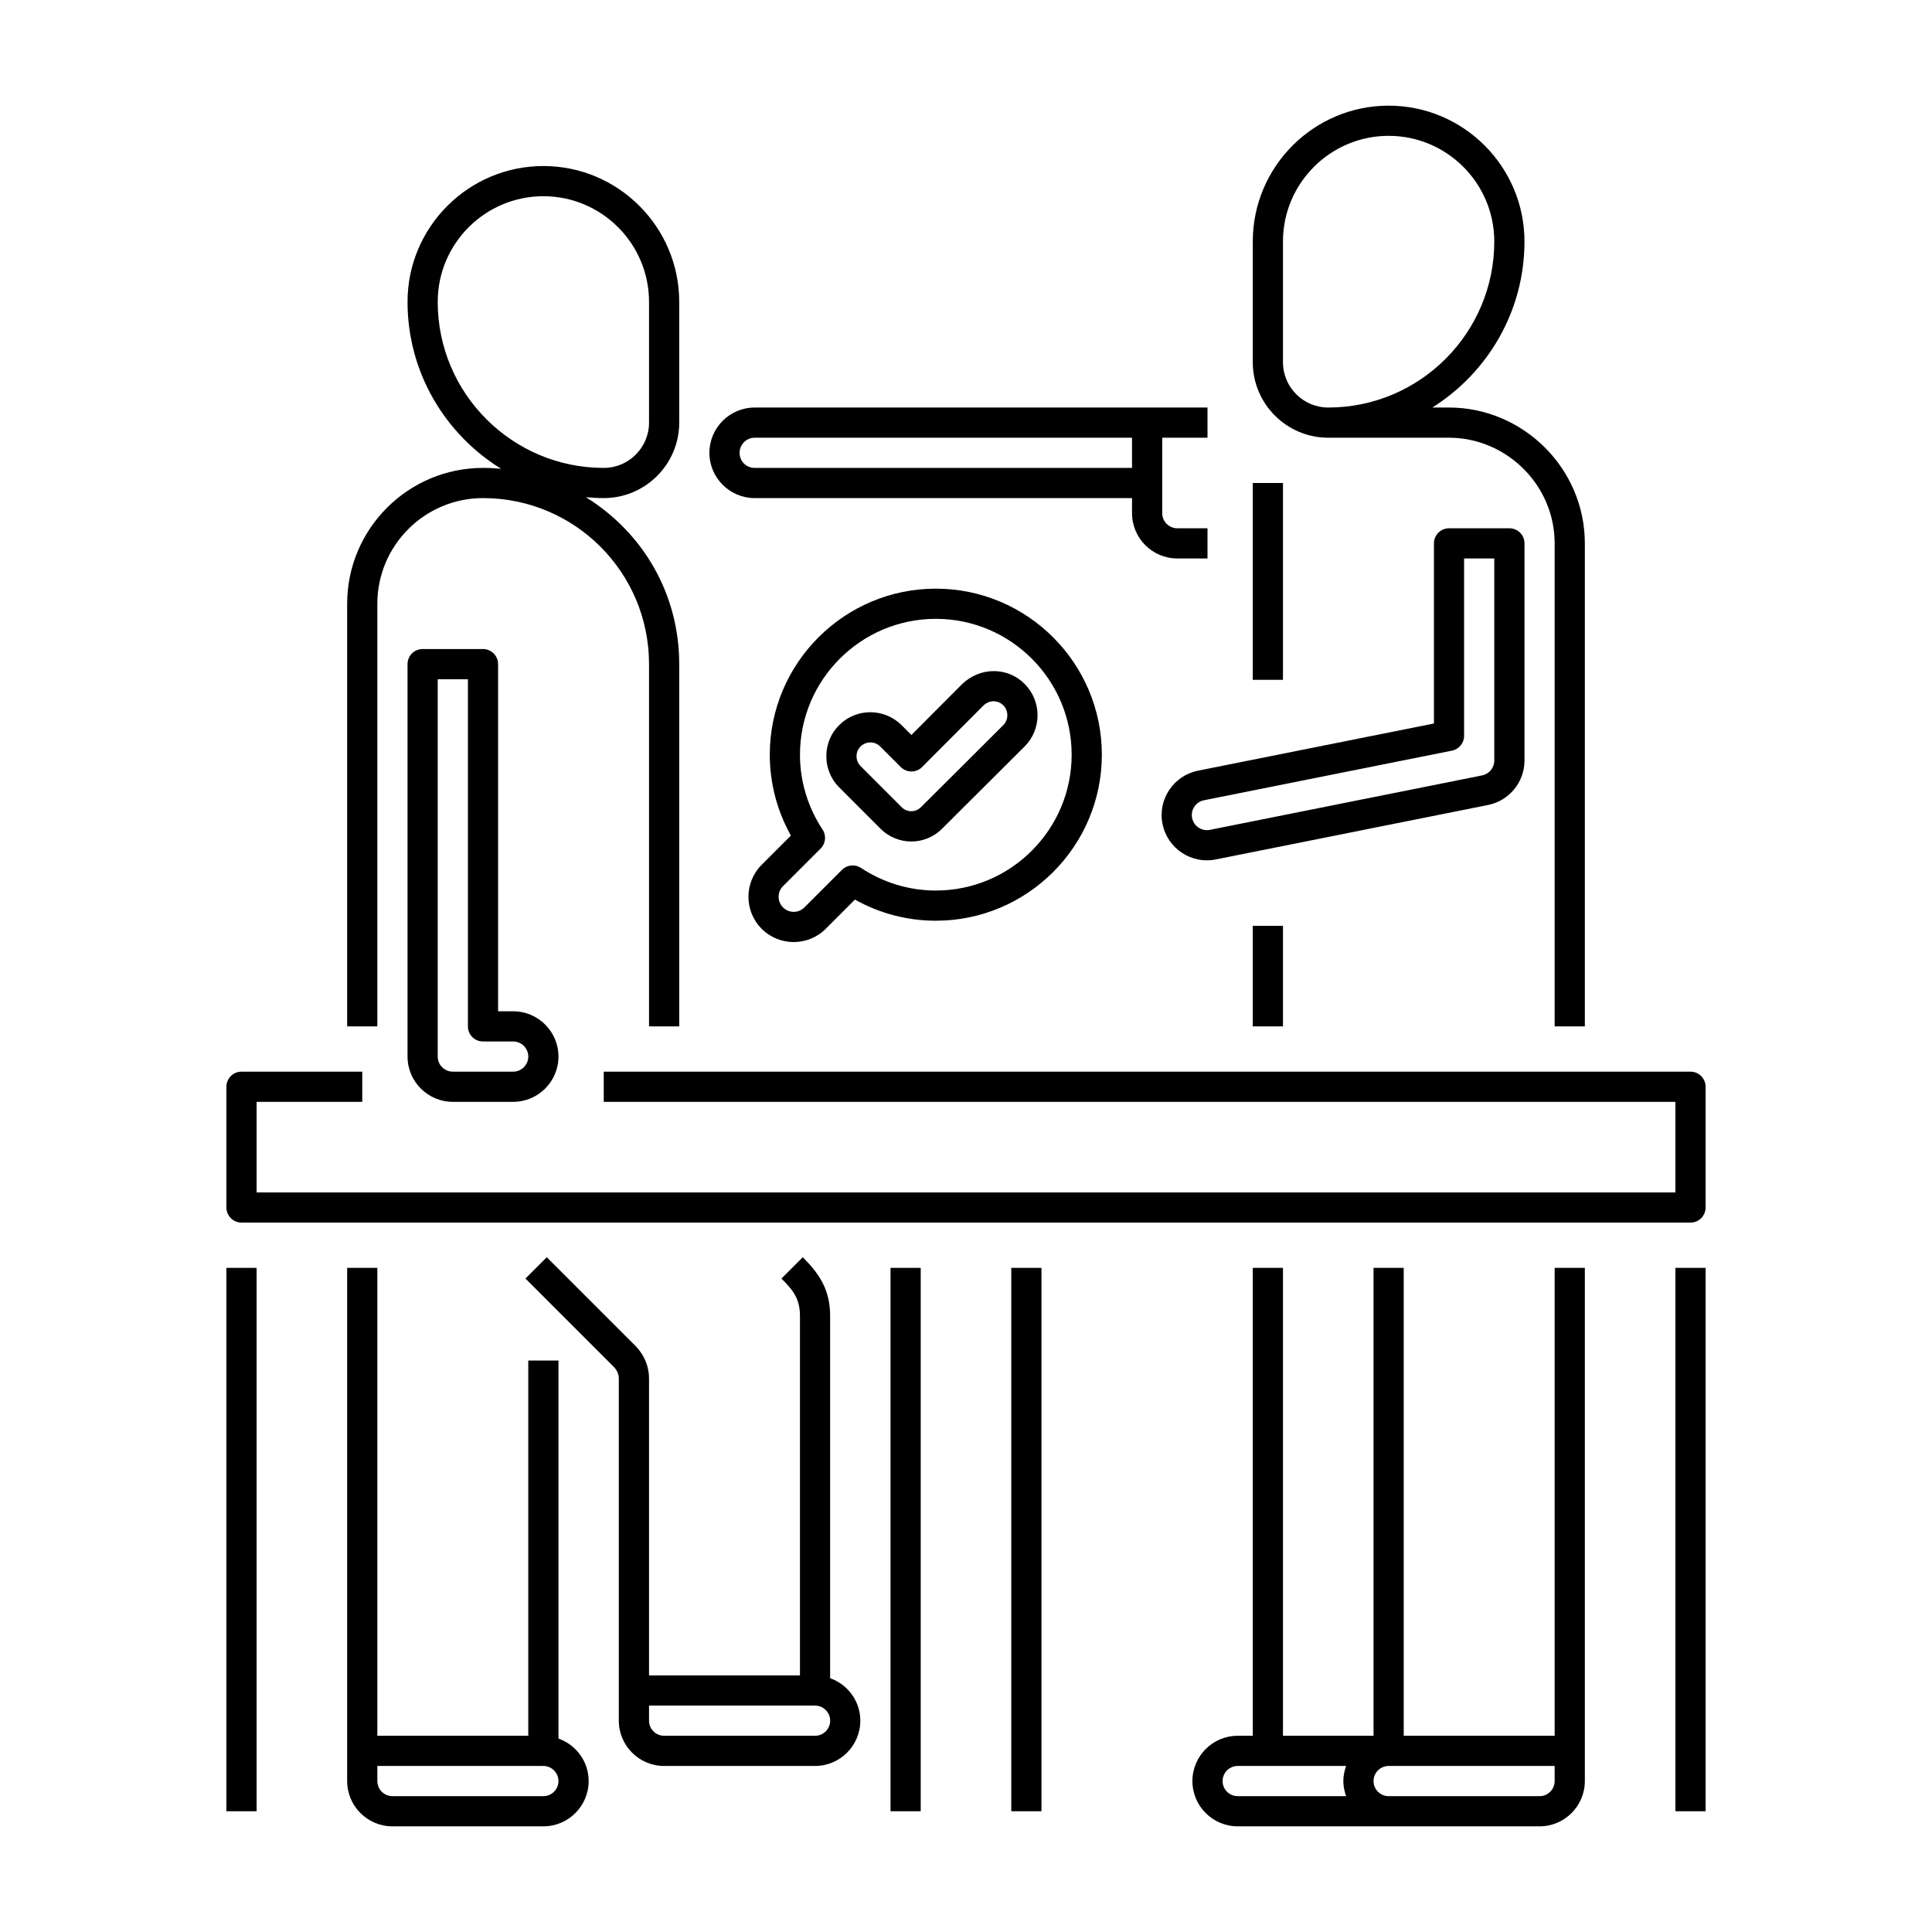 <?xml version="1.0" encoding="utf-8"?>
<!-- Generator: Adobe Illustrator 24.0.0, SVG Export Plug-In . SVG Version: 6.00 Build 0)  -->
<svg version="1.1" xmlns="http://www.w3.org/2000/svg" xmlns:xlink="http://www.w3.org/1999/xlink" x="0px" y="0px"
	 viewBox="0 0 64 64" enable-background="new 0 0 64 64" xml:space="preserve">
<g id="Grids" display="none">
	<g id="Grid_20_" display="inline">
		<g>
			<path fill="#FF0000" d="M51.9,4.1v55.8H12.1V4.1H51.9 M52,4H12v56h40V4L52,4z"/>
		</g>
		<g>
			<path fill="#4600F0" d="M59.9,12.1v39.8H4.1V12.1H59.9 M60,12H4v40h56V12L60,12z"/>
		</g>
		<g>
			<path fill="#F0C800" d="M55.9,8.1v47.8H8.1V8.1H55.9 M56,8H8v48h48V8L56,8z"/>
		</g>
		<g>
			<path fill="#00F096" d="M32,6.1c14.281,0,25.9,11.619,25.9,25.9S46.281,57.9,32,57.9S6.1,46.281,6.1,32S17.719,6.1,32,6.1 M32,6
				C17.641,6,6,17.641,6,32s11.641,26,26,26s26-11.641,26-26S46.359,6,32,6L32,6z"/>
		</g>
	</g>
</g>
<g id="Captions">
	<g>
	</g>
</g>
<g id="Icons">
	<g>
		<path d="M11.5,42c0,9.926,0,7.14,0,17c0,0.827,0.673,1.5,1.5,1.5h5c0.827,0,1.5-0.673,1.5-1.5c0-0.651-0.419-1.201-1-1.408V45.07
			h-1V57.5h-5V42H11.5z M18,58.5c0.275,0,0.5,0.224,0.5,0.5s-0.225,0.5-0.5,0.5h-5c-0.275,0-0.5-0.224-0.5-0.5v-0.5H18z"/>
		<path d="M21.063,44.597l-2.95-2.95l-0.707,0.707l2.94,2.94c0.099,0.104,0.153,0.234,0.153,0.366c0,4.517,0,6.798,0,11.34
			c0,0.827,0.673,1.5,1.5,1.5h5c0.827,0,1.5-0.673,1.5-1.5c0-0.651-0.419-1.201-1-1.408V43.59c0-0.857-0.35-1.387-0.906-1.943
			l-0.707,0.707C26.243,42.71,26.5,43,26.5,43.59V55.5h-5v-9.84C21.5,45.271,21.349,44.897,21.063,44.597z M27,56.5
			c0.275,0,0.5,0.224,0.5,0.5s-0.225,0.5-0.5,0.5h-5c-0.275,0-0.5-0.224-0.5-0.5v-0.5H27z"/>
		<path d="M25,13.5c-0.827,0-1.5,0.673-1.5,1.5s0.673,1.5,1.5,1.5h12.5V17c0,0.827,0.673,1.5,1.5,1.5h1v-1h-1
			c-0.275,0-0.5-0.224-0.5-0.5c0-0.868,0-1.632,0-2.5H40v-1C31.425,13.5,33.52,13.5,25,13.5z M25,15.5c-0.28,0-0.5-0.22-0.5-0.5
			c0-0.276,0.225-0.5,0.5-0.5h12.5v1H25z"/>
		<rect x="41.5" y="30.67" width="1" height="3.33"/>
		<rect x="41.5" y="16" width="1" height="6.52"/>
		<path d="M50.5,8c0-2.481-2.019-4.5-4.5-4.5S41.5,5.519,41.5,8v4c0,1.378,1.121,2.5,2.5,2.5h4c1.897,0,3.5,1.563,3.5,3.5v16h1V18
			c0-2.485-2.047-4.5-4.5-4.5h-0.552C49.278,12.349,50.5,10.317,50.5,8z M44,13.5c-0.827,0-1.5-0.673-1.5-1.5V8
			c0-1.93,1.57-3.5,3.5-3.5s3.5,1.57,3.5,3.5C49.5,11.033,47.032,13.5,44,13.5z"/>
		<path d="M38.51,27.294c0.163,0.815,0.96,1.34,1.765,1.176l9.021-1.804c0.698-0.14,1.205-0.759,1.205-1.471V18
			c0-0.276-0.224-0.5-0.5-0.5h-2c-0.276,0-0.5,0.224-0.5,0.5v5.966l-7.813,1.563C38.886,25.689,38.344,26.471,38.51,27.294z
			 M39.882,26.51l8.216-1.644c0.234-0.047,0.402-0.252,0.402-0.49V18.5h1v6.696c0,0.237-0.169,0.443-0.401,0.49l-9.02,1.804
			c-0.273,0.053-0.535-0.123-0.589-0.392C39.436,26.828,39.61,26.565,39.882,26.51z"/>
		<path d="M41.5,42v15.5H41c-0.827,0-1.5,0.673-1.5,1.5s0.673,1.5,1.5,1.5c3.621,0,6.29,0,10,0c0.827,0,1.5-0.673,1.5-1.5
			c0-9.894,0-7.034,0-17h-1v15.5c-4.293,0-3.217,0-5,0V42h-1v15.5h-3V42H41.5z M40.5,59c0-0.276,0.225-0.5,0.5-0.5h3.592
			c-0.123,0.345-0.123,0.655,0,1H41C40.725,59.5,40.5,59.276,40.5,59z M51.5,58.5V59c0,0.276-0.225,0.5-0.5,0.5
			c-2.223,0-2.776,0-5,0c-0.275,0-0.5-0.224-0.5-0.5s0.225-0.5,0.5-0.5C47.953,58.5,49.535,58.5,51.5,58.5z"/>
		<path d="M22.5,14v-4c0-2.481-2.019-4.5-4.5-4.5s-4.5,2.019-4.5,4.5c0,2.337,1.244,4.383,3.1,5.529
			C16.402,15.511,16.202,15.5,16,15.5c-2.481,0-4.5,2.019-4.5,4.5v14h1V20c0-1.93,1.57-3.5,3.5-3.5c3.04,0,5.5,2.459,5.5,5.5v12h1
			V22c0-2.34-1.21-4.362-3.092-5.53C19.603,16.488,19.8,16.5,20,16.5C21.379,16.5,22.5,15.378,22.5,14z M14.5,10
			c0-1.93,1.57-3.5,3.5-3.5s3.5,1.57,3.5,3.5v4c0,0.827-0.673,1.5-1.5,1.5C16.968,15.5,14.5,13.033,14.5,10z"/>
		<rect x="29.5" y="42" width="1" height="18"/>
		<rect x="33.5" y="42" width="1" height="18"/>
		<rect x="7.5" y="42" width="1" height="18"/>
		<rect x="55.5" y="42" width="1" height="18"/>
		<path d="M56.5,36c0-0.276-0.224-0.5-0.5-0.5H20v1h35.5v3h-47v-3H12v-1H8c-0.276,0-0.5,0.224-0.5,0.5v4c0,0.276,0.224,0.5,0.5,0.5
			h48c0.276,0,0.5-0.224,0.5-0.5V36z"/>
		<path d="M16,21.5h-2c-0.276,0-0.5,0.224-0.5,0.5v13c0,0.827,0.673,1.5,1.5,1.5h2c0.827,0,1.5-0.673,1.5-1.5s-0.673-1.5-1.5-1.5
			h-0.5V22C16.5,21.724,16.276,21.5,16,21.5z M17,34.5c0.275,0,0.5,0.224,0.5,0.5s-0.225,0.5-0.5,0.5h-2c-0.275,0-0.5-0.224-0.5-0.5
			V22.5h1V34c0,0.276,0.224,0.5,0.5,0.5H17z"/>
		<path d="M29.152,27.436c0.582,0.596,1.512,0.574,2.064,0.007c0.151-0.148,2.567-2.557,2.726-2.715
			c0.571-0.571,0.571-1.501,0-2.073c-0.563-0.564-1.466-0.567-2.064,0l-1.687,1.692l-0.327-0.327
			c-0.57-0.568-1.495-0.566-2.054-0.009c-0.555,0.525-0.606,1.477-0.01,2.072L29.152,27.436z M28.508,24.728
			c0.181-0.18,0.472-0.177,0.649,0l0.681,0.681c0.197,0.197,0.515,0.194,0.708,0l2.031-2.037c0.222-0.21,0.505-0.163,0.658-0.009
			c0.179,0.179,0.179,0.48,0.001,0.657c-0.186,0.186-2.542,2.536-2.729,2.718c-0.172,0.178-0.462,0.182-0.644-0.004l-1.356-1.357
			C28.319,25.188,28.339,24.888,28.508,24.728z"/>
		<path d="M25.232,30.768c0.584,0.585,1.537,0.585,2.121,0l0.968-0.968c0.819,0.459,1.737,0.7,2.679,0.7c3.032,0,5.5-2.467,5.5-5.5
			s-2.468-5.5-5.5-5.5s-5.5,2.467-5.5,5.5c0,0.941,0.241,1.859,0.7,2.679l-0.968,0.968C24.647,29.231,24.647,30.183,25.232,30.768z
			 M25.939,29.354l1.246-1.246c0.168-0.168,0.194-0.431,0.063-0.629C26.759,26.738,26.5,25.881,26.5,25c0-2.481,2.019-4.5,4.5-4.5
			s4.5,2.019,4.5,4.5s-2.019,4.5-4.5,4.5c-0.881,0-1.738-0.259-2.478-0.749c-0.199-0.13-0.461-0.105-0.63,0.063l-1.246,1.246
			c-0.195,0.195-0.512,0.195-0.707,0C25.744,29.866,25.744,29.548,25.939,29.354z"/>
	</g>
</g>
</svg>

